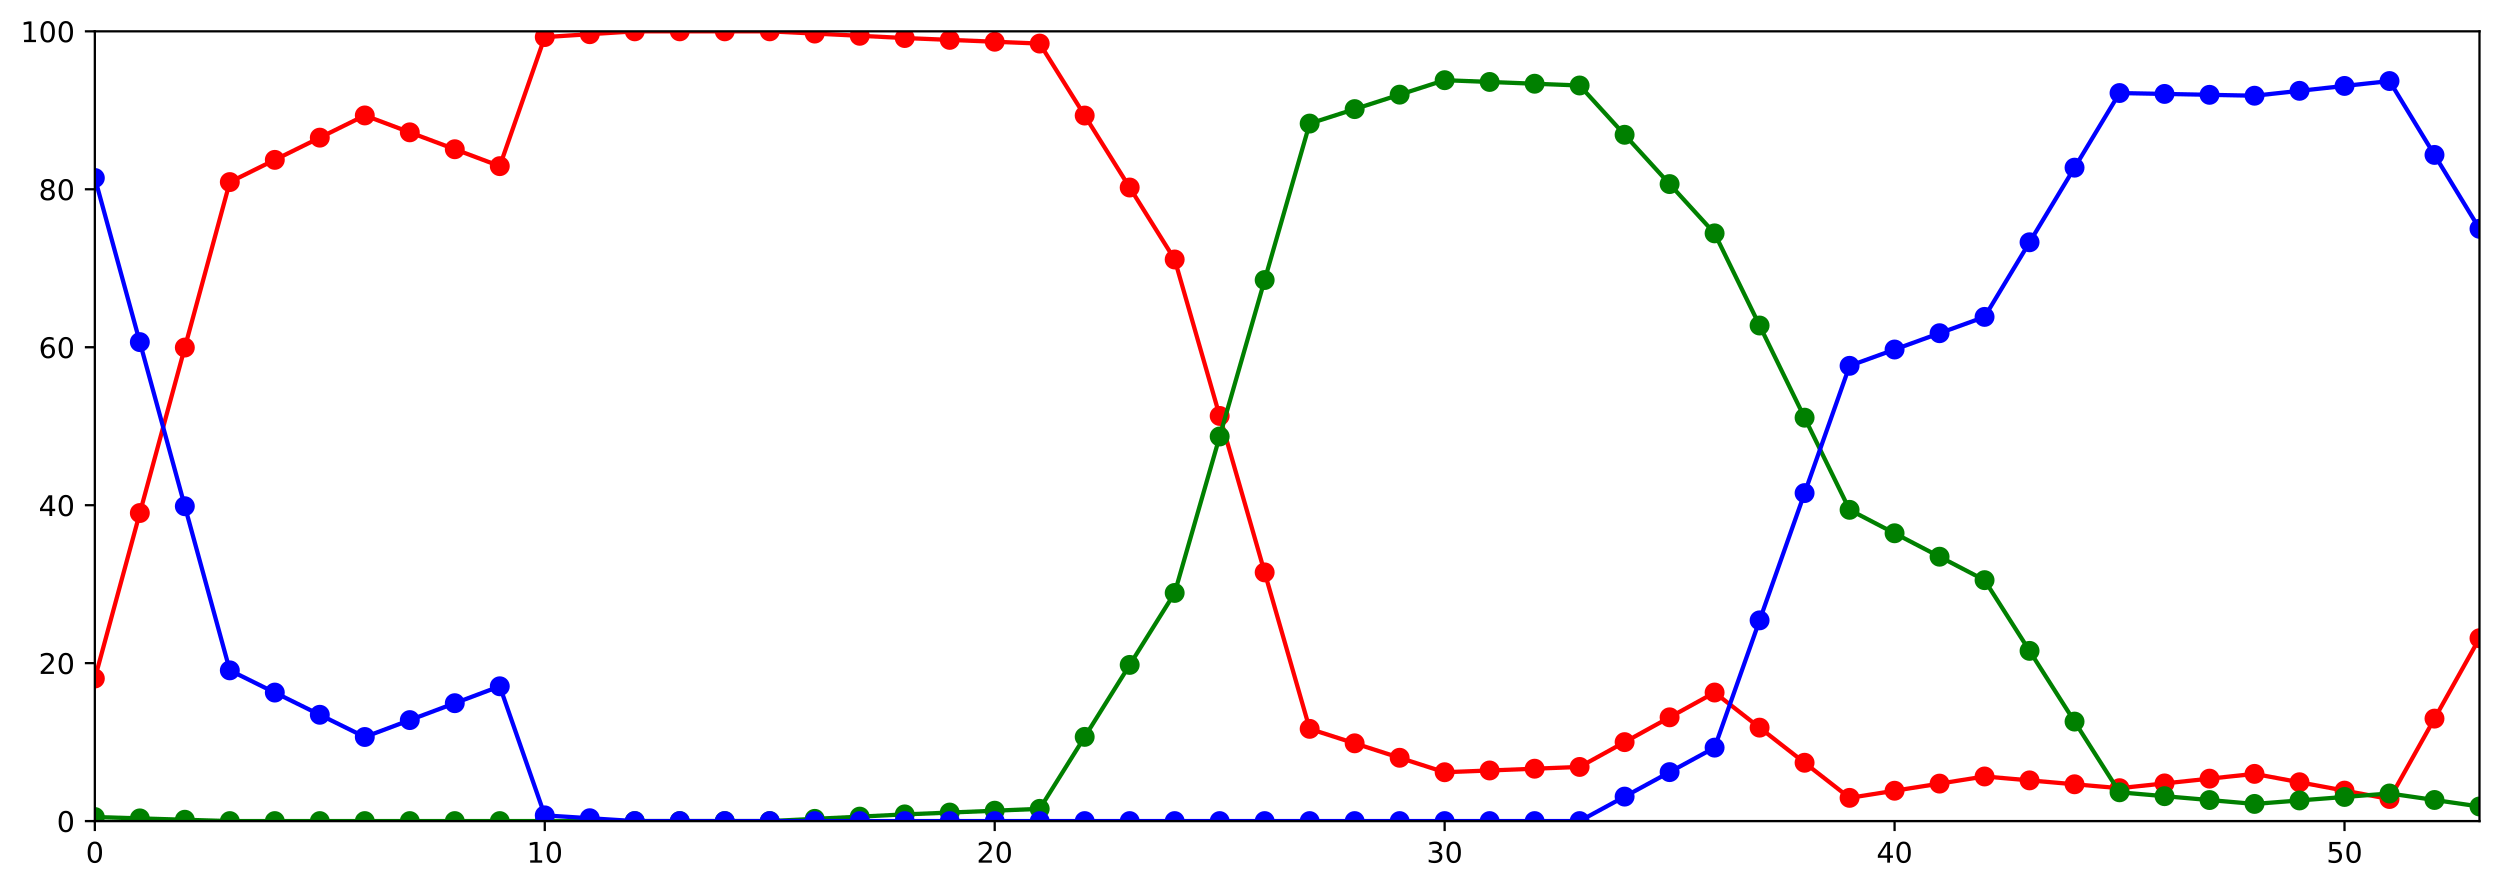 <?xml version="1.0" encoding="utf-8" standalone="no"?>
<!DOCTYPE svg PUBLIC "-//W3C//DTD SVG 1.1//EN"
  "http://www.w3.org/Graphics/SVG/1.1/DTD/svg11.dtd">
<!-- Created with matplotlib (https://matplotlib.org/) -->
<svg height="312.077pt" version="1.1" viewBox="0 0 877.487 312.077" width="877.487pt" xmlns="http://www.w3.org/2000/svg" xmlns:xlink="http://www.w3.org/1999/xlink">
 <defs>
  <style type="text/css">
*{stroke-linecap:butt;stroke-linejoin:round;}
  </style>
 </defs>
 <g id="figure_1">
  <g id="patch_1">
   <path d="M 0 312.077 
L 877.487 312.077 
L 877.487 0 
L 0 0 
z
" style="fill:#ffffff;"/>
  </g>
  <g id="axes_1">
   <g id="patch_2">
    <path d="M 33.288 288.199 
L 870.288 288.199 
L 870.288 10.999 
L 33.288 10.999 
z
" style="fill:#ffffff;"/>
   </g>
   <g id="matplotlib.axis_1">
    <g id="xtick_1">
     <g id="line2d_1">
      <defs>
       <path d="M 0 0 
L 0 3.5 
" id="me31c3eb953" style="stroke:#000000;stroke-width:0.8;"/>
      </defs>
      <g>
       <use style="stroke:#000000;stroke-width:0.8;" x="33.288" xlink:href="#me31c3eb953" y="288.199"/>
      </g>
     </g>
     <g id="text_1">
      <!-- 0 -->
      <defs>
       <path d="M 31.781 66.406 
Q 24.172 66.406 20.328 58.906 
Q 16.5 51.422 16.5 36.375 
Q 16.5 21.391 20.328 13.891 
Q 24.172 6.391 31.781 6.391 
Q 39.453 6.391 43.281 13.891 
Q 47.125 21.391 47.125 36.375 
Q 47.125 51.422 43.281 58.906 
Q 39.453 66.406 31.781 66.406 
z
M 31.781 74.219 
Q 44.047 74.219 50.516 64.516 
Q 56.984 54.828 56.984 36.375 
Q 56.984 17.969 50.516 8.266 
Q 44.047 -1.422 31.781 -1.422 
Q 19.531 -1.422 13.062 8.266 
Q 6.594 17.969 6.594 36.375 
Q 6.594 54.828 13.062 64.516 
Q 19.531 74.219 31.781 74.219 
z
" id="DejaVuSans-48"/>
      </defs>
      <g transform="translate(30.106 302.798)scale(0.1 -0.1)">
       <use xlink:href="#DejaVuSans-48"/>
      </g>
     </g>
    </g>
    <g id="xtick_2">
     <g id="line2d_2">
      <g>
       <use style="stroke:#000000;stroke-width:0.8;" x="191.212" xlink:href="#me31c3eb953" y="288.199"/>
      </g>
     </g>
     <g id="text_2">
      <!-- 10 -->
      <defs>
       <path d="M 12.406 8.297 
L 28.516 8.297 
L 28.516 63.922 
L 10.984 60.406 
L 10.984 69.391 
L 28.422 72.906 
L 38.281 72.906 
L 38.281 8.297 
L 54.391 8.297 
L 54.391 0 
L 12.406 0 
z
" id="DejaVuSans-49"/>
      </defs>
      <g transform="translate(184.85 302.798)scale(0.1 -0.1)">
       <use xlink:href="#DejaVuSans-49"/>
       <use x="63.623" xlink:href="#DejaVuSans-48"/>
      </g>
     </g>
    </g>
    <g id="xtick_3">
     <g id="line2d_3">
      <g>
       <use style="stroke:#000000;stroke-width:0.8;" x="349.137" xlink:href="#me31c3eb953" y="288.199"/>
      </g>
     </g>
     <g id="text_3">
      <!-- 20 -->
      <defs>
       <path d="M 19.188 8.297 
L 53.609 8.297 
L 53.609 0 
L 7.328 0 
L 7.328 8.297 
Q 12.938 14.109 22.625 23.891 
Q 32.328 33.688 34.812 36.531 
Q 39.547 41.844 41.422 45.531 
Q 43.312 49.219 43.312 52.781 
Q 43.312 58.594 39.234 62.25 
Q 35.156 65.922 28.609 65.922 
Q 23.969 65.922 18.812 64.312 
Q 13.672 62.703 7.812 59.422 
L 7.812 69.391 
Q 13.766 71.781 18.938 73 
Q 24.125 74.219 28.422 74.219 
Q 39.75 74.219 46.484 68.547 
Q 53.219 62.891 53.219 53.422 
Q 53.219 48.922 51.531 44.891 
Q 49.859 40.875 45.406 35.406 
Q 44.188 33.984 37.641 27.219 
Q 31.109 20.453 19.188 8.297 
z
" id="DejaVuSans-50"/>
      </defs>
      <g transform="translate(342.774 302.798)scale(0.1 -0.1)">
       <use xlink:href="#DejaVuSans-50"/>
       <use x="63.623" xlink:href="#DejaVuSans-48"/>
      </g>
     </g>
    </g>
    <g id="xtick_4">
     <g id="line2d_4">
      <g>
       <use style="stroke:#000000;stroke-width:0.8;" x="507.061" xlink:href="#me31c3eb953" y="288.199"/>
      </g>
     </g>
     <g id="text_4">
      <!-- 30 -->
      <defs>
       <path d="M 40.578 39.312 
Q 47.656 37.797 51.625 33 
Q 55.609 28.219 55.609 21.188 
Q 55.609 10.406 48.188 4.484 
Q 40.766 -1.422 27.094 -1.422 
Q 22.516 -1.422 17.656 -0.516 
Q 12.797 0.391 7.625 2.203 
L 7.625 11.719 
Q 11.719 9.328 16.594 8.109 
Q 21.484 6.891 26.812 6.891 
Q 36.078 6.891 40.938 10.547 
Q 45.797 14.203 45.797 21.188 
Q 45.797 27.641 41.281 31.266 
Q 36.766 34.906 28.719 34.906 
L 20.219 34.906 
L 20.219 43.016 
L 29.109 43.016 
Q 36.375 43.016 40.234 45.922 
Q 44.094 48.828 44.094 54.297 
Q 44.094 59.906 40.109 62.906 
Q 36.141 65.922 28.719 65.922 
Q 24.656 65.922 20.016 65.031 
Q 15.375 64.156 9.812 62.312 
L 9.812 71.094 
Q 15.438 72.656 20.344 73.438 
Q 25.25 74.219 29.594 74.219 
Q 40.828 74.219 47.359 69.109 
Q 53.906 64.016 53.906 55.328 
Q 53.906 49.266 50.438 45.094 
Q 46.969 40.922 40.578 39.312 
z
" id="DejaVuSans-51"/>
      </defs>
      <g transform="translate(500.699 302.798)scale(0.1 -0.1)">
       <use xlink:href="#DejaVuSans-51"/>
       <use x="63.623" xlink:href="#DejaVuSans-48"/>
      </g>
     </g>
    </g>
    <g id="xtick_5">
     <g id="line2d_5">
      <g>
       <use style="stroke:#000000;stroke-width:0.8;" x="664.986" xlink:href="#me31c3eb953" y="288.199"/>
      </g>
     </g>
     <g id="text_5">
      <!-- 40 -->
      <defs>
       <path d="M 37.797 64.312 
L 12.891 25.391 
L 37.797 25.391 
z
M 35.203 72.906 
L 47.609 72.906 
L 47.609 25.391 
L 58.016 25.391 
L 58.016 17.188 
L 47.609 17.188 
L 47.609 0 
L 37.797 0 
L 37.797 17.188 
L 4.891 17.188 
L 4.891 26.703 
z
" id="DejaVuSans-52"/>
      </defs>
      <g transform="translate(658.623 302.798)scale(0.1 -0.1)">
       <use xlink:href="#DejaVuSans-52"/>
       <use x="63.623" xlink:href="#DejaVuSans-48"/>
      </g>
     </g>
    </g>
    <g id="xtick_6">
     <g id="line2d_6">
      <g>
       <use style="stroke:#000000;stroke-width:0.8;" x="822.91" xlink:href="#me31c3eb953" y="288.199"/>
      </g>
     </g>
     <g id="text_6">
      <!-- 50 -->
      <defs>
       <path d="M 10.797 72.906 
L 49.516 72.906 
L 49.516 64.594 
L 19.828 64.594 
L 19.828 46.734 
Q 21.969 47.469 24.109 47.828 
Q 26.266 48.188 28.422 48.188 
Q 40.625 48.188 47.75 41.5 
Q 54.891 34.812 54.891 23.391 
Q 54.891 11.625 47.562 5.094 
Q 40.234 -1.422 26.906 -1.422 
Q 22.312 -1.422 17.547 -0.641 
Q 12.797 0.141 7.719 1.703 
L 7.719 11.625 
Q 12.109 9.234 16.797 8.062 
Q 21.484 6.891 26.703 6.891 
Q 35.156 6.891 40.078 11.328 
Q 45.016 15.766 45.016 23.391 
Q 45.016 31 40.078 35.438 
Q 35.156 39.891 26.703 39.891 
Q 22.75 39.891 18.812 39.016 
Q 14.891 38.141 10.797 36.281 
z
" id="DejaVuSans-53"/>
      </defs>
      <g transform="translate(816.548 302.798)scale(0.1 -0.1)">
       <use xlink:href="#DejaVuSans-53"/>
       <use x="63.623" xlink:href="#DejaVuSans-48"/>
      </g>
     </g>
    </g>
   </g>
   <g id="matplotlib.axis_2">
    <g id="ytick_1">
     <g id="line2d_7">
      <defs>
       <path d="M 0 0 
L -3.5 0 
" id="mdccf9c6456" style="stroke:#000000;stroke-width:0.8;"/>
      </defs>
      <g>
       <use style="stroke:#000000;stroke-width:0.8;" x="33.288" xlink:href="#mdccf9c6456" y="288.199"/>
      </g>
     </g>
     <g id="text_7">
      <!-- 0 -->
      <g transform="translate(19.925 291.998)scale(0.1 -0.1)">
       <use xlink:href="#DejaVuSans-48"/>
      </g>
     </g>
    </g>
    <g id="ytick_2">
     <g id="line2d_8">
      <g>
       <use style="stroke:#000000;stroke-width:0.8;" x="33.288" xlink:href="#mdccf9c6456" y="232.759"/>
      </g>
     </g>
     <g id="text_8">
      <!-- 20 -->
      <g transform="translate(13.562 236.558)scale(0.1 -0.1)">
       <use xlink:href="#DejaVuSans-50"/>
       <use x="63.623" xlink:href="#DejaVuSans-48"/>
      </g>
     </g>
    </g>
    <g id="ytick_3">
     <g id="line2d_9">
      <g>
       <use style="stroke:#000000;stroke-width:0.8;" x="33.288" xlink:href="#mdccf9c6456" y="177.319"/>
      </g>
     </g>
     <g id="text_9">
      <!-- 40 -->
      <g transform="translate(13.562 181.118)scale(0.1 -0.1)">
       <use xlink:href="#DejaVuSans-52"/>
       <use x="63.623" xlink:href="#DejaVuSans-48"/>
      </g>
     </g>
    </g>
    <g id="ytick_4">
     <g id="line2d_10">
      <g>
       <use style="stroke:#000000;stroke-width:0.8;" x="33.288" xlink:href="#mdccf9c6456" y="121.879"/>
      </g>
     </g>
     <g id="text_10">
      <!-- 60 -->
      <defs>
       <path d="M 33.016 40.375 
Q 26.375 40.375 22.484 35.828 
Q 18.609 31.297 18.609 23.391 
Q 18.609 15.531 22.484 10.953 
Q 26.375 6.391 33.016 6.391 
Q 39.656 6.391 43.531 10.953 
Q 47.406 15.531 47.406 23.391 
Q 47.406 31.297 43.531 35.828 
Q 39.656 40.375 33.016 40.375 
z
M 52.594 71.297 
L 52.594 62.312 
Q 48.875 64.062 45.094 64.984 
Q 41.312 65.922 37.594 65.922 
Q 27.828 65.922 22.672 59.328 
Q 17.531 52.734 16.797 39.406 
Q 19.672 43.656 24.016 45.922 
Q 28.375 48.188 33.594 48.188 
Q 44.578 48.188 50.953 41.516 
Q 57.328 34.859 57.328 23.391 
Q 57.328 12.156 50.688 5.359 
Q 44.047 -1.422 33.016 -1.422 
Q 20.359 -1.422 13.672 8.266 
Q 6.984 17.969 6.984 36.375 
Q 6.984 53.656 15.188 63.938 
Q 23.391 74.219 37.203 74.219 
Q 40.922 74.219 44.703 73.484 
Q 48.484 72.75 52.594 71.297 
z
" id="DejaVuSans-54"/>
      </defs>
      <g transform="translate(13.562 125.678)scale(0.1 -0.1)">
       <use xlink:href="#DejaVuSans-54"/>
       <use x="63.623" xlink:href="#DejaVuSans-48"/>
      </g>
     </g>
    </g>
    <g id="ytick_5">
     <g id="line2d_11">
      <g>
       <use style="stroke:#000000;stroke-width:0.8;" x="33.288" xlink:href="#mdccf9c6456" y="66.439"/>
      </g>
     </g>
     <g id="text_11">
      <!-- 80 -->
      <defs>
       <path d="M 31.781 34.625 
Q 24.75 34.625 20.719 30.859 
Q 16.703 27.094 16.703 20.516 
Q 16.703 13.922 20.719 10.156 
Q 24.75 6.391 31.781 6.391 
Q 38.812 6.391 42.859 10.172 
Q 46.922 13.969 46.922 20.516 
Q 46.922 27.094 42.891 30.859 
Q 38.875 34.625 31.781 34.625 
z
M 21.922 38.812 
Q 15.578 40.375 12.031 44.719 
Q 8.5 49.078 8.5 55.328 
Q 8.5 64.062 14.719 69.141 
Q 20.953 74.219 31.781 74.219 
Q 42.672 74.219 48.875 69.141 
Q 55.078 64.062 55.078 55.328 
Q 55.078 49.078 51.531 44.719 
Q 48 40.375 41.703 38.812 
Q 48.828 37.156 52.797 32.312 
Q 56.781 27.484 56.781 20.516 
Q 56.781 9.906 50.312 4.234 
Q 43.844 -1.422 31.781 -1.422 
Q 19.734 -1.422 13.25 4.234 
Q 6.781 9.906 6.781 20.516 
Q 6.781 27.484 10.781 32.312 
Q 14.797 37.156 21.922 38.812 
z
M 18.312 54.391 
Q 18.312 48.734 21.844 45.562 
Q 25.391 42.391 31.781 42.391 
Q 38.141 42.391 41.719 45.562 
Q 45.312 48.734 45.312 54.391 
Q 45.312 60.062 41.719 63.234 
Q 38.141 66.406 31.781 66.406 
Q 25.391 66.406 21.844 63.234 
Q 18.312 60.062 18.312 54.391 
z
" id="DejaVuSans-56"/>
      </defs>
      <g transform="translate(13.562 70.238)scale(0.1 -0.1)">
       <use xlink:href="#DejaVuSans-56"/>
       <use x="63.623" xlink:href="#DejaVuSans-48"/>
      </g>
     </g>
    </g>
    <g id="ytick_6">
     <g id="line2d_12">
      <g>
       <use style="stroke:#000000;stroke-width:0.8;" x="33.288" xlink:href="#mdccf9c6456" y="10.999"/>
      </g>
     </g>
     <g id="text_12">
      <!-- 100 -->
      <g transform="translate(7.2 14.798)scale(0.1 -0.1)">
       <use xlink:href="#DejaVuSans-49"/>
       <use x="63.623" xlink:href="#DejaVuSans-48"/>
       <use x="127.246" xlink:href="#DejaVuSans-48"/>
      </g>
     </g>
    </g>
   </g>
   <g id="line2d_13">
    <path clip-path="url(#pa22012dc67)" d="M 33.288 238.149 
L 49.08 180.069 
L 64.872 121.988 
L 80.665 63.907 
L 96.457 56.111 
L 112.25 48.315 
L 128.042 40.519 
L 143.835 46.45 
L 159.627 52.382 
L 175.42 58.314 
L 191.212 13.008 
L 207.004 12.004 
L 222.797 10.999 
L 238.589 10.999 
L 254.382 10.999 
L 270.174 10.999 
L 285.967 11.782 
L 301.759 12.565 
L 317.552 13.348 
L 333.344 13.998 
L 349.137 14.647 
L 364.929 15.297 
L 380.721 40.558 
L 396.514 65.818 
L 412.306 91.079 
L 428.099 145.995 
L 443.891 200.91 
L 459.684 255.825 
L 475.476 260.901 
L 491.269 265.977 
L 507.061 271.053 
L 522.854 270.432 
L 538.646 269.812 
L 554.438 269.191 
L 570.231 260.485 
L 586.023 251.779 
L 601.816 243.074 
L 617.608 255.398 
L 633.401 267.722 
L 649.193 280.046 
L 664.986 277.544 
L 680.778 275.041 
L 696.571 272.538 
L 712.363 273.909 
L 728.155 275.279 
L 743.948 276.649 
L 759.74 274.975 
L 775.533 273.301 
L 791.325 271.627 
L 807.118 274.567 
L 822.91 277.506 
L 838.703 280.445 
L 854.495 252.23 
L 870.288 224.015 
" style="fill:none;stroke:#ff0000;stroke-linecap:square;stroke-width:1.5;"/>
    <defs>
     <path d="M 0 3 
C 0.796 3 1.559 2.684 2.121 2.121 
C 2.684 1.559 3 0.796 3 0 
C 3 -0.796 2.684 -1.559 2.121 -2.121 
C 1.559 -2.684 0.796 -3 0 -3 
C -0.796 -3 -1.559 -2.684 -2.121 -2.121 
C -2.684 -1.559 -3 -0.796 -3 0 
C -3 0.796 -2.684 1.559 -2.121 2.121 
C -1.559 2.684 -0.796 3 0 3 
z
" id="m38ca59fdc9" style="stroke:#ff0000;"/>
    </defs>
    <g clip-path="url(#pa22012dc67)">
     <use style="fill:#ff0000;stroke:#ff0000;" x="33.288" xlink:href="#m38ca59fdc9" y="238.149"/>
     <use style="fill:#ff0000;stroke:#ff0000;" x="49.08" xlink:href="#m38ca59fdc9" y="180.069"/>
     <use style="fill:#ff0000;stroke:#ff0000;" x="64.872" xlink:href="#m38ca59fdc9" y="121.988"/>
     <use style="fill:#ff0000;stroke:#ff0000;" x="80.665" xlink:href="#m38ca59fdc9" y="63.907"/>
     <use style="fill:#ff0000;stroke:#ff0000;" x="96.457" xlink:href="#m38ca59fdc9" y="56.111"/>
     <use style="fill:#ff0000;stroke:#ff0000;" x="112.25" xlink:href="#m38ca59fdc9" y="48.315"/>
     <use style="fill:#ff0000;stroke:#ff0000;" x="128.042" xlink:href="#m38ca59fdc9" y="40.519"/>
     <use style="fill:#ff0000;stroke:#ff0000;" x="143.835" xlink:href="#m38ca59fdc9" y="46.45"/>
     <use style="fill:#ff0000;stroke:#ff0000;" x="159.627" xlink:href="#m38ca59fdc9" y="52.382"/>
     <use style="fill:#ff0000;stroke:#ff0000;" x="175.42" xlink:href="#m38ca59fdc9" y="58.314"/>
     <use style="fill:#ff0000;stroke:#ff0000;" x="191.212" xlink:href="#m38ca59fdc9" y="13.008"/>
     <use style="fill:#ff0000;stroke:#ff0000;" x="207.004" xlink:href="#m38ca59fdc9" y="12.004"/>
     <use style="fill:#ff0000;stroke:#ff0000;" x="222.797" xlink:href="#m38ca59fdc9" y="10.999"/>
     <use style="fill:#ff0000;stroke:#ff0000;" x="238.589" xlink:href="#m38ca59fdc9" y="10.999"/>
     <use style="fill:#ff0000;stroke:#ff0000;" x="254.382" xlink:href="#m38ca59fdc9" y="10.999"/>
     <use style="fill:#ff0000;stroke:#ff0000;" x="270.174" xlink:href="#m38ca59fdc9" y="10.999"/>
     <use style="fill:#ff0000;stroke:#ff0000;" x="285.967" xlink:href="#m38ca59fdc9" y="11.782"/>
     <use style="fill:#ff0000;stroke:#ff0000;" x="301.759" xlink:href="#m38ca59fdc9" y="12.565"/>
     <use style="fill:#ff0000;stroke:#ff0000;" x="317.552" xlink:href="#m38ca59fdc9" y="13.348"/>
     <use style="fill:#ff0000;stroke:#ff0000;" x="333.344" xlink:href="#m38ca59fdc9" y="13.998"/>
     <use style="fill:#ff0000;stroke:#ff0000;" x="349.137" xlink:href="#m38ca59fdc9" y="14.647"/>
     <use style="fill:#ff0000;stroke:#ff0000;" x="364.929" xlink:href="#m38ca59fdc9" y="15.297"/>
     <use style="fill:#ff0000;stroke:#ff0000;" x="380.721" xlink:href="#m38ca59fdc9" y="40.558"/>
     <use style="fill:#ff0000;stroke:#ff0000;" x="396.514" xlink:href="#m38ca59fdc9" y="65.818"/>
     <use style="fill:#ff0000;stroke:#ff0000;" x="412.306" xlink:href="#m38ca59fdc9" y="91.079"/>
     <use style="fill:#ff0000;stroke:#ff0000;" x="428.099" xlink:href="#m38ca59fdc9" y="145.995"/>
     <use style="fill:#ff0000;stroke:#ff0000;" x="443.891" xlink:href="#m38ca59fdc9" y="200.91"/>
     <use style="fill:#ff0000;stroke:#ff0000;" x="459.684" xlink:href="#m38ca59fdc9" y="255.825"/>
     <use style="fill:#ff0000;stroke:#ff0000;" x="475.476" xlink:href="#m38ca59fdc9" y="260.901"/>
     <use style="fill:#ff0000;stroke:#ff0000;" x="491.269" xlink:href="#m38ca59fdc9" y="265.977"/>
     <use style="fill:#ff0000;stroke:#ff0000;" x="507.061" xlink:href="#m38ca59fdc9" y="271.053"/>
     <use style="fill:#ff0000;stroke:#ff0000;" x="522.854" xlink:href="#m38ca59fdc9" y="270.432"/>
     <use style="fill:#ff0000;stroke:#ff0000;" x="538.646" xlink:href="#m38ca59fdc9" y="269.812"/>
     <use style="fill:#ff0000;stroke:#ff0000;" x="554.438" xlink:href="#m38ca59fdc9" y="269.191"/>
     <use style="fill:#ff0000;stroke:#ff0000;" x="570.231" xlink:href="#m38ca59fdc9" y="260.485"/>
     <use style="fill:#ff0000;stroke:#ff0000;" x="586.023" xlink:href="#m38ca59fdc9" y="251.779"/>
     <use style="fill:#ff0000;stroke:#ff0000;" x="601.816" xlink:href="#m38ca59fdc9" y="243.074"/>
     <use style="fill:#ff0000;stroke:#ff0000;" x="617.608" xlink:href="#m38ca59fdc9" y="255.398"/>
     <use style="fill:#ff0000;stroke:#ff0000;" x="633.401" xlink:href="#m38ca59fdc9" y="267.722"/>
     <use style="fill:#ff0000;stroke:#ff0000;" x="649.193" xlink:href="#m38ca59fdc9" y="280.046"/>
     <use style="fill:#ff0000;stroke:#ff0000;" x="664.986" xlink:href="#m38ca59fdc9" y="277.544"/>
     <use style="fill:#ff0000;stroke:#ff0000;" x="680.778" xlink:href="#m38ca59fdc9" y="275.041"/>
     <use style="fill:#ff0000;stroke:#ff0000;" x="696.571" xlink:href="#m38ca59fdc9" y="272.538"/>
     <use style="fill:#ff0000;stroke:#ff0000;" x="712.363" xlink:href="#m38ca59fdc9" y="273.909"/>
     <use style="fill:#ff0000;stroke:#ff0000;" x="728.155" xlink:href="#m38ca59fdc9" y="275.279"/>
     <use style="fill:#ff0000;stroke:#ff0000;" x="743.948" xlink:href="#m38ca59fdc9" y="276.649"/>
     <use style="fill:#ff0000;stroke:#ff0000;" x="759.74" xlink:href="#m38ca59fdc9" y="274.975"/>
     <use style="fill:#ff0000;stroke:#ff0000;" x="775.533" xlink:href="#m38ca59fdc9" y="273.301"/>
     <use style="fill:#ff0000;stroke:#ff0000;" x="791.325" xlink:href="#m38ca59fdc9" y="271.627"/>
     <use style="fill:#ff0000;stroke:#ff0000;" x="807.118" xlink:href="#m38ca59fdc9" y="274.567"/>
     <use style="fill:#ff0000;stroke:#ff0000;" x="822.91" xlink:href="#m38ca59fdc9" y="277.506"/>
     <use style="fill:#ff0000;stroke:#ff0000;" x="838.703" xlink:href="#m38ca59fdc9" y="280.445"/>
     <use style="fill:#ff0000;stroke:#ff0000;" x="854.495" xlink:href="#m38ca59fdc9" y="252.23"/>
     <use style="fill:#ff0000;stroke:#ff0000;" x="870.288" xlink:href="#m38ca59fdc9" y="224.015"/>
    </g>
   </g>
   <g id="line2d_14">
    <path clip-path="url(#pa22012dc67)" d="M 33.288 286.778 
L 49.08 287.252 
L 64.872 287.725 
L 80.665 288.199 
L 96.457 288.199 
L 112.25 288.199 
L 128.042 288.199 
L 143.835 288.199 
L 159.627 288.199 
L 175.42 288.199 
L 191.212 288.199 
L 207.004 288.199 
L 222.797 288.199 
L 238.589 288.199 
L 254.382 288.199 
L 270.174 288.199 
L 285.967 287.416 
L 301.759 286.633 
L 317.552 285.85 
L 333.344 285.201 
L 349.137 284.551 
L 364.929 283.902 
L 380.721 258.641 
L 396.514 233.38 
L 412.306 208.119 
L 428.099 153.204 
L 443.891 98.288 
L 459.684 43.373 
L 475.476 38.297 
L 491.269 33.221 
L 507.061 28.146 
L 522.854 28.766 
L 538.646 29.387 
L 554.438 30.007 
L 570.231 47.308 
L 586.023 64.61 
L 601.816 81.911 
L 617.608 114.257 
L 633.401 146.603 
L 649.193 178.95 
L 664.986 187.176 
L 680.778 195.403 
L 696.571 203.63 
L 712.363 228.451 
L 728.155 253.272 
L 743.948 278.093 
L 759.74 279.453 
L 775.533 280.813 
L 791.325 282.173 
L 807.118 280.951 
L 822.91 279.729 
L 838.703 278.507 
L 854.495 280.79 
L 870.288 283.073 
" style="fill:none;stroke:#008000;stroke-linecap:square;stroke-width:1.5;"/>
    <defs>
     <path d="M 0 3 
C 0.796 3 1.559 2.684 2.121 2.121 
C 2.684 1.559 3 0.796 3 0 
C 3 -0.796 2.684 -1.559 2.121 -2.121 
C 1.559 -2.684 0.796 -3 0 -3 
C -0.796 -3 -1.559 -2.684 -2.121 -2.121 
C -2.684 -1.559 -3 -0.796 -3 0 
C -3 0.796 -2.684 1.559 -2.121 2.121 
C -1.559 2.684 -0.796 3 0 3 
z
" id="md6db787eaf" style="stroke:#008000;"/>
    </defs>
    <g clip-path="url(#pa22012dc67)">
     <use style="fill:#008000;stroke:#008000;" x="33.288" xlink:href="#md6db787eaf" y="286.778"/>
     <use style="fill:#008000;stroke:#008000;" x="49.08" xlink:href="#md6db787eaf" y="287.252"/>
     <use style="fill:#008000;stroke:#008000;" x="64.872" xlink:href="#md6db787eaf" y="287.725"/>
     <use style="fill:#008000;stroke:#008000;" x="80.665" xlink:href="#md6db787eaf" y="288.199"/>
     <use style="fill:#008000;stroke:#008000;" x="96.457" xlink:href="#md6db787eaf" y="288.199"/>
     <use style="fill:#008000;stroke:#008000;" x="112.25" xlink:href="#md6db787eaf" y="288.199"/>
     <use style="fill:#008000;stroke:#008000;" x="128.042" xlink:href="#md6db787eaf" y="288.199"/>
     <use style="fill:#008000;stroke:#008000;" x="143.835" xlink:href="#md6db787eaf" y="288.199"/>
     <use style="fill:#008000;stroke:#008000;" x="159.627" xlink:href="#md6db787eaf" y="288.199"/>
     <use style="fill:#008000;stroke:#008000;" x="175.42" xlink:href="#md6db787eaf" y="288.199"/>
     <use style="fill:#008000;stroke:#008000;" x="191.212" xlink:href="#md6db787eaf" y="288.199"/>
     <use style="fill:#008000;stroke:#008000;" x="207.004" xlink:href="#md6db787eaf" y="288.199"/>
     <use style="fill:#008000;stroke:#008000;" x="222.797" xlink:href="#md6db787eaf" y="288.199"/>
     <use style="fill:#008000;stroke:#008000;" x="238.589" xlink:href="#md6db787eaf" y="288.199"/>
     <use style="fill:#008000;stroke:#008000;" x="254.382" xlink:href="#md6db787eaf" y="288.199"/>
     <use style="fill:#008000;stroke:#008000;" x="270.174" xlink:href="#md6db787eaf" y="288.199"/>
     <use style="fill:#008000;stroke:#008000;" x="285.967" xlink:href="#md6db787eaf" y="287.416"/>
     <use style="fill:#008000;stroke:#008000;" x="301.759" xlink:href="#md6db787eaf" y="286.633"/>
     <use style="fill:#008000;stroke:#008000;" x="317.552" xlink:href="#md6db787eaf" y="285.85"/>
     <use style="fill:#008000;stroke:#008000;" x="333.344" xlink:href="#md6db787eaf" y="285.201"/>
     <use style="fill:#008000;stroke:#008000;" x="349.137" xlink:href="#md6db787eaf" y="284.551"/>
     <use style="fill:#008000;stroke:#008000;" x="364.929" xlink:href="#md6db787eaf" y="283.902"/>
     <use style="fill:#008000;stroke:#008000;" x="380.721" xlink:href="#md6db787eaf" y="258.641"/>
     <use style="fill:#008000;stroke:#008000;" x="396.514" xlink:href="#md6db787eaf" y="233.38"/>
     <use style="fill:#008000;stroke:#008000;" x="412.306" xlink:href="#md6db787eaf" y="208.119"/>
     <use style="fill:#008000;stroke:#008000;" x="428.099" xlink:href="#md6db787eaf" y="153.204"/>
     <use style="fill:#008000;stroke:#008000;" x="443.891" xlink:href="#md6db787eaf" y="98.288"/>
     <use style="fill:#008000;stroke:#008000;" x="459.684" xlink:href="#md6db787eaf" y="43.373"/>
     <use style="fill:#008000;stroke:#008000;" x="475.476" xlink:href="#md6db787eaf" y="38.297"/>
     <use style="fill:#008000;stroke:#008000;" x="491.269" xlink:href="#md6db787eaf" y="33.221"/>
     <use style="fill:#008000;stroke:#008000;" x="507.061" xlink:href="#md6db787eaf" y="28.146"/>
     <use style="fill:#008000;stroke:#008000;" x="522.854" xlink:href="#md6db787eaf" y="28.766"/>
     <use style="fill:#008000;stroke:#008000;" x="538.646" xlink:href="#md6db787eaf" y="29.387"/>
     <use style="fill:#008000;stroke:#008000;" x="554.438" xlink:href="#md6db787eaf" y="30.007"/>
     <use style="fill:#008000;stroke:#008000;" x="570.231" xlink:href="#md6db787eaf" y="47.308"/>
     <use style="fill:#008000;stroke:#008000;" x="586.023" xlink:href="#md6db787eaf" y="64.61"/>
     <use style="fill:#008000;stroke:#008000;" x="601.816" xlink:href="#md6db787eaf" y="81.911"/>
     <use style="fill:#008000;stroke:#008000;" x="617.608" xlink:href="#md6db787eaf" y="114.257"/>
     <use style="fill:#008000;stroke:#008000;" x="633.401" xlink:href="#md6db787eaf" y="146.603"/>
     <use style="fill:#008000;stroke:#008000;" x="649.193" xlink:href="#md6db787eaf" y="178.95"/>
     <use style="fill:#008000;stroke:#008000;" x="664.986" xlink:href="#md6db787eaf" y="187.176"/>
     <use style="fill:#008000;stroke:#008000;" x="680.778" xlink:href="#md6db787eaf" y="195.403"/>
     <use style="fill:#008000;stroke:#008000;" x="696.571" xlink:href="#md6db787eaf" y="203.63"/>
     <use style="fill:#008000;stroke:#008000;" x="712.363" xlink:href="#md6db787eaf" y="228.451"/>
     <use style="fill:#008000;stroke:#008000;" x="728.155" xlink:href="#md6db787eaf" y="253.272"/>
     <use style="fill:#008000;stroke:#008000;" x="743.948" xlink:href="#md6db787eaf" y="278.093"/>
     <use style="fill:#008000;stroke:#008000;" x="759.74" xlink:href="#md6db787eaf" y="279.453"/>
     <use style="fill:#008000;stroke:#008000;" x="775.533" xlink:href="#md6db787eaf" y="280.813"/>
     <use style="fill:#008000;stroke:#008000;" x="791.325" xlink:href="#md6db787eaf" y="282.173"/>
     <use style="fill:#008000;stroke:#008000;" x="807.118" xlink:href="#md6db787eaf" y="280.951"/>
     <use style="fill:#008000;stroke:#008000;" x="822.91" xlink:href="#md6db787eaf" y="279.729"/>
     <use style="fill:#008000;stroke:#008000;" x="838.703" xlink:href="#md6db787eaf" y="278.507"/>
     <use style="fill:#008000;stroke:#008000;" x="854.495" xlink:href="#md6db787eaf" y="280.79"/>
     <use style="fill:#008000;stroke:#008000;" x="870.288" xlink:href="#md6db787eaf" y="283.073"/>
    </g>
   </g>
   <g id="line2d_15">
    <path clip-path="url(#pa22012dc67)" d="M 33.288 62.471 
L 49.08 120.078 
L 64.872 177.684 
L 80.665 235.291 
L 96.457 243.087 
L 112.25 250.884 
L 128.042 258.68 
L 143.835 252.748 
L 159.627 246.816 
L 175.42 240.884 
L 191.212 286.191 
L 207.004 287.195 
L 222.797 288.199 
L 238.589 288.199 
L 254.382 288.199 
L 270.174 288.199 
L 285.967 288.199 
L 301.759 288.199 
L 317.552 288.199 
L 333.344 288.199 
L 349.137 288.199 
L 364.929 288.199 
L 380.721 288.199 
L 396.514 288.199 
L 412.306 288.199 
L 428.099 288.199 
L 443.891 288.199 
L 459.684 288.199 
L 475.476 288.199 
L 491.269 288.199 
L 507.061 288.199 
L 522.854 288.199 
L 538.646 288.199 
L 554.438 288.199 
L 570.231 279.604 
L 586.023 271.009 
L 601.816 262.413 
L 617.608 217.743 
L 633.401 173.072 
L 649.193 128.402 
L 664.986 122.678 
L 680.778 116.954 
L 696.571 111.23 
L 712.363 85.038 
L 728.155 58.847 
L 743.948 32.655 
L 759.74 32.969 
L 775.533 33.283 
L 791.325 33.597 
L 807.118 31.88 
L 822.91 30.163 
L 838.703 28.445 
L 854.495 54.378 
L 870.288 80.31 
" style="fill:none;stroke:#0000ff;stroke-linecap:square;stroke-width:1.5;"/>
    <defs>
     <path d="M 0 3 
C 0.796 3 1.559 2.684 2.121 2.121 
C 2.684 1.559 3 0.796 3 0 
C 3 -0.796 2.684 -1.559 2.121 -2.121 
C 1.559 -2.684 0.796 -3 0 -3 
C -0.796 -3 -1.559 -2.684 -2.121 -2.121 
C -2.684 -1.559 -3 -0.796 -3 0 
C -3 0.796 -2.684 1.559 -2.121 2.121 
C -1.559 2.684 -0.796 3 0 3 
z
" id="m769201ab8a" style="stroke:#0000ff;"/>
    </defs>
    <g clip-path="url(#pa22012dc67)">
     <use style="fill:#0000ff;stroke:#0000ff;" x="33.288" xlink:href="#m769201ab8a" y="62.471"/>
     <use style="fill:#0000ff;stroke:#0000ff;" x="49.08" xlink:href="#m769201ab8a" y="120.078"/>
     <use style="fill:#0000ff;stroke:#0000ff;" x="64.872" xlink:href="#m769201ab8a" y="177.684"/>
     <use style="fill:#0000ff;stroke:#0000ff;" x="80.665" xlink:href="#m769201ab8a" y="235.291"/>
     <use style="fill:#0000ff;stroke:#0000ff;" x="96.457" xlink:href="#m769201ab8a" y="243.087"/>
     <use style="fill:#0000ff;stroke:#0000ff;" x="112.25" xlink:href="#m769201ab8a" y="250.884"/>
     <use style="fill:#0000ff;stroke:#0000ff;" x="128.042" xlink:href="#m769201ab8a" y="258.68"/>
     <use style="fill:#0000ff;stroke:#0000ff;" x="143.835" xlink:href="#m769201ab8a" y="252.748"/>
     <use style="fill:#0000ff;stroke:#0000ff;" x="159.627" xlink:href="#m769201ab8a" y="246.816"/>
     <use style="fill:#0000ff;stroke:#0000ff;" x="175.42" xlink:href="#m769201ab8a" y="240.884"/>
     <use style="fill:#0000ff;stroke:#0000ff;" x="191.212" xlink:href="#m769201ab8a" y="286.191"/>
     <use style="fill:#0000ff;stroke:#0000ff;" x="207.004" xlink:href="#m769201ab8a" y="287.195"/>
     <use style="fill:#0000ff;stroke:#0000ff;" x="222.797" xlink:href="#m769201ab8a" y="288.199"/>
     <use style="fill:#0000ff;stroke:#0000ff;" x="238.589" xlink:href="#m769201ab8a" y="288.199"/>
     <use style="fill:#0000ff;stroke:#0000ff;" x="254.382" xlink:href="#m769201ab8a" y="288.199"/>
     <use style="fill:#0000ff;stroke:#0000ff;" x="270.174" xlink:href="#m769201ab8a" y="288.199"/>
     <use style="fill:#0000ff;stroke:#0000ff;" x="285.967" xlink:href="#m769201ab8a" y="288.199"/>
     <use style="fill:#0000ff;stroke:#0000ff;" x="301.759" xlink:href="#m769201ab8a" y="288.199"/>
     <use style="fill:#0000ff;stroke:#0000ff;" x="317.552" xlink:href="#m769201ab8a" y="288.199"/>
     <use style="fill:#0000ff;stroke:#0000ff;" x="333.344" xlink:href="#m769201ab8a" y="288.199"/>
     <use style="fill:#0000ff;stroke:#0000ff;" x="349.137" xlink:href="#m769201ab8a" y="288.199"/>
     <use style="fill:#0000ff;stroke:#0000ff;" x="364.929" xlink:href="#m769201ab8a" y="288.199"/>
     <use style="fill:#0000ff;stroke:#0000ff;" x="380.721" xlink:href="#m769201ab8a" y="288.199"/>
     <use style="fill:#0000ff;stroke:#0000ff;" x="396.514" xlink:href="#m769201ab8a" y="288.199"/>
     <use style="fill:#0000ff;stroke:#0000ff;" x="412.306" xlink:href="#m769201ab8a" y="288.199"/>
     <use style="fill:#0000ff;stroke:#0000ff;" x="428.099" xlink:href="#m769201ab8a" y="288.199"/>
     <use style="fill:#0000ff;stroke:#0000ff;" x="443.891" xlink:href="#m769201ab8a" y="288.199"/>
     <use style="fill:#0000ff;stroke:#0000ff;" x="459.684" xlink:href="#m769201ab8a" y="288.199"/>
     <use style="fill:#0000ff;stroke:#0000ff;" x="475.476" xlink:href="#m769201ab8a" y="288.199"/>
     <use style="fill:#0000ff;stroke:#0000ff;" x="491.269" xlink:href="#m769201ab8a" y="288.199"/>
     <use style="fill:#0000ff;stroke:#0000ff;" x="507.061" xlink:href="#m769201ab8a" y="288.199"/>
     <use style="fill:#0000ff;stroke:#0000ff;" x="522.854" xlink:href="#m769201ab8a" y="288.199"/>
     <use style="fill:#0000ff;stroke:#0000ff;" x="538.646" xlink:href="#m769201ab8a" y="288.199"/>
     <use style="fill:#0000ff;stroke:#0000ff;" x="554.438" xlink:href="#m769201ab8a" y="288.199"/>
     <use style="fill:#0000ff;stroke:#0000ff;" x="570.231" xlink:href="#m769201ab8a" y="279.604"/>
     <use style="fill:#0000ff;stroke:#0000ff;" x="586.023" xlink:href="#m769201ab8a" y="271.009"/>
     <use style="fill:#0000ff;stroke:#0000ff;" x="601.816" xlink:href="#m769201ab8a" y="262.413"/>
     <use style="fill:#0000ff;stroke:#0000ff;" x="617.608" xlink:href="#m769201ab8a" y="217.743"/>
     <use style="fill:#0000ff;stroke:#0000ff;" x="633.401" xlink:href="#m769201ab8a" y="173.072"/>
     <use style="fill:#0000ff;stroke:#0000ff;" x="649.193" xlink:href="#m769201ab8a" y="128.402"/>
     <use style="fill:#0000ff;stroke:#0000ff;" x="664.986" xlink:href="#m769201ab8a" y="122.678"/>
     <use style="fill:#0000ff;stroke:#0000ff;" x="680.778" xlink:href="#m769201ab8a" y="116.954"/>
     <use style="fill:#0000ff;stroke:#0000ff;" x="696.571" xlink:href="#m769201ab8a" y="111.23"/>
     <use style="fill:#0000ff;stroke:#0000ff;" x="712.363" xlink:href="#m769201ab8a" y="85.038"/>
     <use style="fill:#0000ff;stroke:#0000ff;" x="728.155" xlink:href="#m769201ab8a" y="58.847"/>
     <use style="fill:#0000ff;stroke:#0000ff;" x="743.948" xlink:href="#m769201ab8a" y="32.655"/>
     <use style="fill:#0000ff;stroke:#0000ff;" x="759.74" xlink:href="#m769201ab8a" y="32.969"/>
     <use style="fill:#0000ff;stroke:#0000ff;" x="775.533" xlink:href="#m769201ab8a" y="33.283"/>
     <use style="fill:#0000ff;stroke:#0000ff;" x="791.325" xlink:href="#m769201ab8a" y="33.597"/>
     <use style="fill:#0000ff;stroke:#0000ff;" x="807.118" xlink:href="#m769201ab8a" y="31.88"/>
     <use style="fill:#0000ff;stroke:#0000ff;" x="822.91" xlink:href="#m769201ab8a" y="30.163"/>
     <use style="fill:#0000ff;stroke:#0000ff;" x="838.703" xlink:href="#m769201ab8a" y="28.445"/>
     <use style="fill:#0000ff;stroke:#0000ff;" x="854.495" xlink:href="#m769201ab8a" y="54.378"/>
     <use style="fill:#0000ff;stroke:#0000ff;" x="870.288" xlink:href="#m769201ab8a" y="80.31"/>
    </g>
   </g>
   <g id="patch_3">
    <path d="M 33.288 288.199 
L 33.288 10.999 
" style="fill:none;stroke:#000000;stroke-linecap:square;stroke-linejoin:miter;stroke-width:0.8;"/>
   </g>
   <g id="patch_4">
    <path d="M 870.288 288.199 
L 870.288 10.999 
" style="fill:none;stroke:#000000;stroke-linecap:square;stroke-linejoin:miter;stroke-width:0.8;"/>
   </g>
   <g id="patch_5">
    <path d="M 33.288 288.199 
L 870.288 288.199 
" style="fill:none;stroke:#000000;stroke-linecap:square;stroke-linejoin:miter;stroke-width:0.8;"/>
   </g>
   <g id="patch_6">
    <path d="M 33.288 10.999 
L 870.288 10.999 
" style="fill:none;stroke:#000000;stroke-linecap:square;stroke-linejoin:miter;stroke-width:0.8;"/>
   </g>
  </g>
 </g>
 <defs>
  <clipPath id="pa22012dc67">
   <rect height="277.2" width="837" x="33.288" y="10.999"/>
  </clipPath>
 </defs>
</svg>
